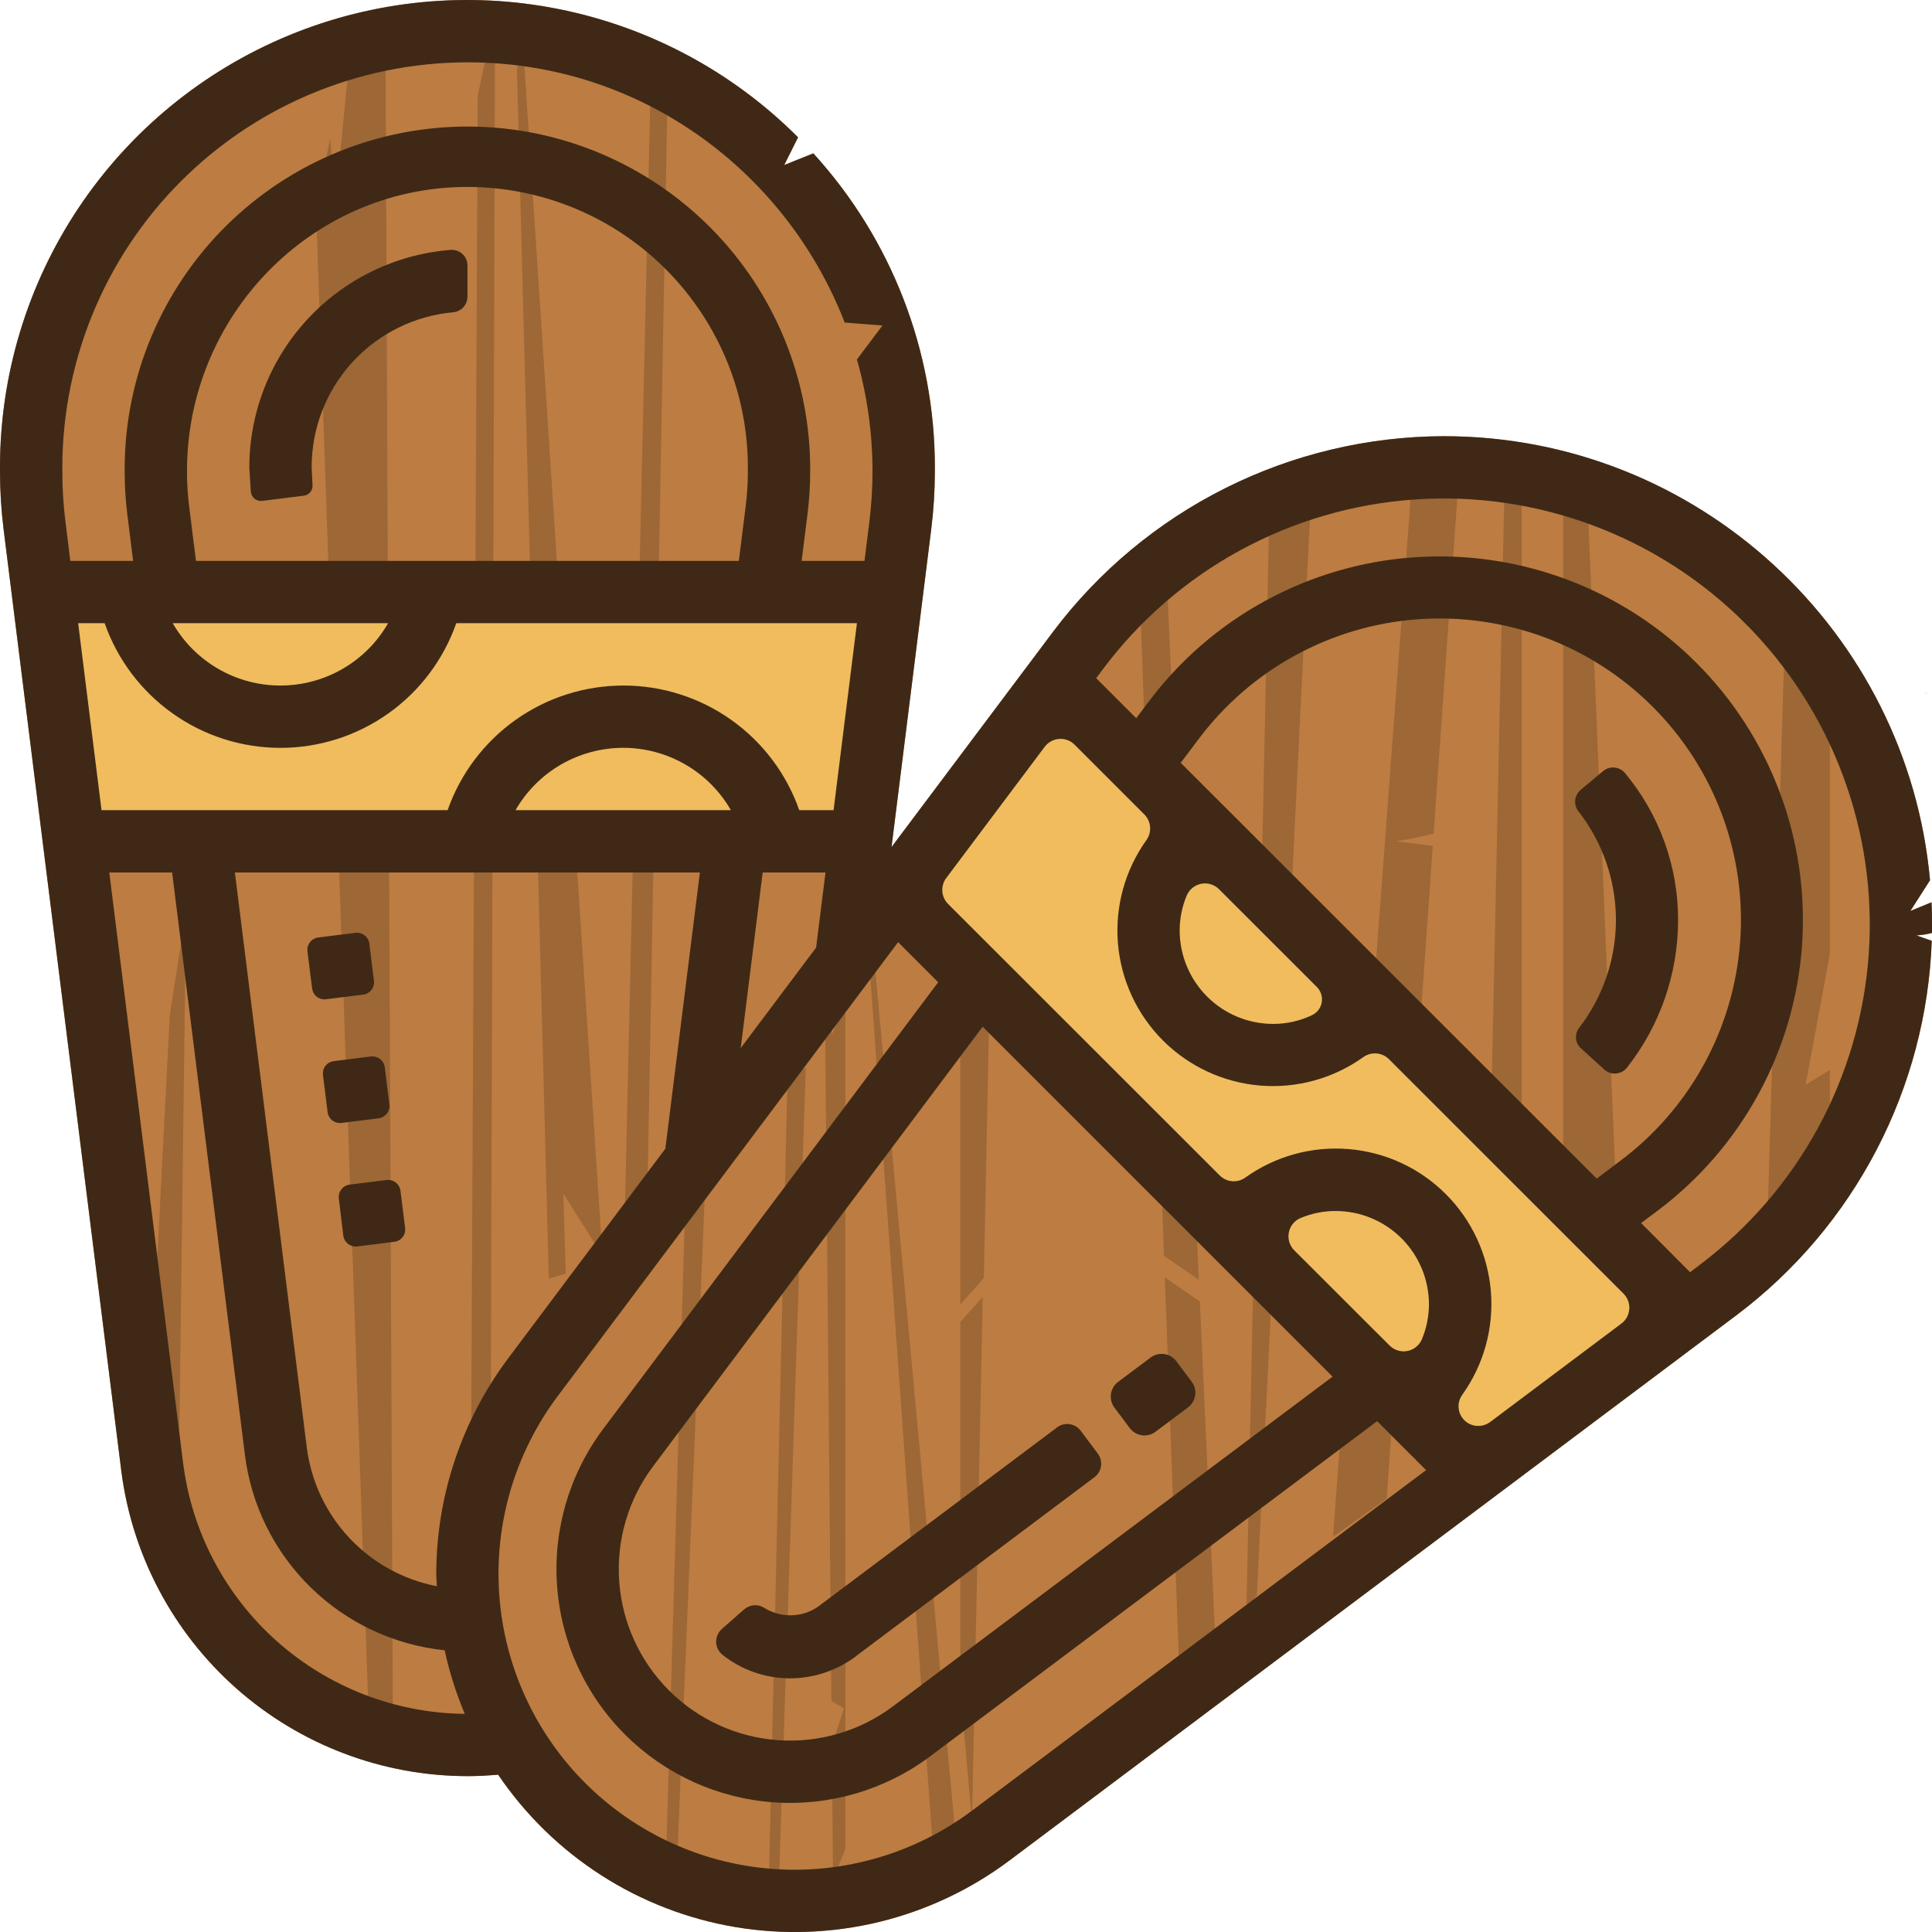 <svg width="42" height="42" viewBox="0 0 42 42" fill="none" xmlns="http://www.w3.org/2000/svg">
<g clip-path="url(#clip0)">
<path d="M41.661 20.335L41.996 20.451C41.939 22.037 41.528 23.59 40.795 24.998C40.062 26.405 39.023 27.631 37.756 28.587L21.948 40.442C21.105 41.074 20.142 41.529 19.118 41.778C18.094 42.028 17.029 42.066 15.99 41.892C14.95 41.718 13.957 41.334 13.07 40.765C12.183 40.195 11.421 39.452 10.829 38.579C10.607 38.598 10.384 38.611 10.161 38.611C8.314 38.608 6.53 37.932 5.145 36.71C3.76 35.487 2.868 33.801 2.636 31.968L0.078 11.508C0.026 11.089 3.34981e-05 10.668 1.2477e-06 10.246V10.161C-0.001 8.151 0.595 6.185 1.712 4.513C2.829 2.842 4.417 1.539 6.274 0.771C8.132 0.002 10.176 -0.197 12.148 0.197C14.119 0.591 15.929 1.562 17.349 2.985L17.048 3.587L17.681 3.333C19.383 5.2 20.325 7.635 20.323 10.161V10.246C20.322 10.667 20.296 11.088 20.244 11.506L19.381 18.413L22.897 13.727C23.888 12.412 25.171 11.345 26.643 10.609C28.116 9.872 29.74 9.487 31.387 9.484C36.914 9.484 41.469 13.732 41.957 19.137L41.529 19.805L41.989 19.616C41.997 19.776 42 19.936 42 20.098C42 20.16 42 20.221 42 20.282C41.889 20.311 41.776 20.328 41.661 20.335Z" fill="#BD7C41"/>
<path d="M14.937 24.786L15.377 24.637L14.7 40.944L14.485 40.225L14.937 24.786Z" fill="#9D6736"/>
<path d="M10.222 35.477L10.654 35.392L10.762 0.326L10.387 2.068L10.222 35.477Z" fill="#9D6736"/>
<path d="M12.246 25.945L12.298 27.688L11.931 27.799L11.238 1.514L11.361 0.853L13.096 27.294L12.246 25.945Z" fill="#9D6736"/>
<path d="M8.543 37.962L8.04 38.036L6.87 4.538L7.177 3.014L7.299 4.324L7.625 0.999L8.377 0.374L8.543 37.962Z" fill="#9D6736"/>
<path d="M14.139 2.104L14.527 1.153L14.04 27.791L13.548 27.931L14.139 2.104Z" fill="#9D6736"/>
<path d="M3.692 22.061L4.044 19.825L3.872 33.186L3.094 33.66L3.692 22.061Z" fill="#9D6736"/>
<path d="M17.121 23.385L17.516 23.217L16.909 41.648L16.716 40.836L17.121 23.385Z" fill="#9D6736"/>
<path d="M20.77 39.874L20.293 40.344L18.907 21.046L19.021 21.025L20.77 39.874Z" fill="#9D6736"/>
<path d="M18.378 40.199L18.11 40.846L18.084 37.956L18.346 37.138L18.074 36.973L17.936 22.096L18.074 22.073L18.082 22.499L18.267 22.04L18.377 22.023L18.378 40.199Z" fill="#9D6736"/>
<path d="M20.877 28.738L21.363 28.196L21.13 39.592L20.877 36.734V28.738Z" fill="#9D6736"/>
<path d="M21.582 18.19L21.388 27.783L20.877 28.359V18.391L21.582 18.19Z" fill="#9D6736"/>
<path d="M26.061 27.82L25.305 27.301L24.801 13.535L25.365 12.594L26.061 27.82Z" fill="#9D6736"/>
<path d="M26.42 35.665L25.629 36.116L25.323 27.771L26.083 28.293L26.42 35.665Z" fill="#9D6736"/>
<path d="M27.585 11.578L27.097 34.949L27.322 34.686L28.489 11.014L27.585 11.578Z" fill="#9D6736"/>
<path d="M31.166 18.121C30.895 18.191 30.62 18.248 30.343 18.29L31.147 18.388L30.145 32.579L28.979 33.407L30.672 10.751L31.688 10.713L31.166 18.121Z" fill="#9D6736"/>
<path d="M30.295 18.277L30.341 18.283C30.314 18.29 30.295 18.284 30.295 18.277Z" fill="#9D6736"/>
<path d="M41.862 15.052L41.89 15.096C41.867 15.072 41.856 15.056 41.862 15.052Z" fill="#9D6736"/>
<path d="M41.642 20.329L41.659 20.335C41.648 20.335 41.642 20.333 41.642 20.329Z" fill="#9D6736"/>
<path d="M14.214 6.591L14.257 6.613C14.226 6.604 14.212 6.597 14.214 6.591Z" fill="#9D6736"/>
<path d="M33.983 11.089V30.659L35.249 28.772L34.51 10.863L33.983 11.089Z" fill="#9D6736"/>
<path d="M32.704 10.713L32.253 31.789L33.08 29.681V10.789L32.704 10.713Z" fill="#9D6736"/>
<path d="M39.779 20.741L39.252 23.584L39.779 23.259V25.617L38.424 26.52L38.801 13.8L39.779 15.531V20.741Z" fill="#9D6736"/>
<path d="M20.253 20.253L31.037 31.037C31.287 31.287 31.618 31.438 31.969 31.463C32.321 31.488 32.67 31.385 32.952 31.173L35.226 29.468C35.394 29.342 35.533 29.181 35.634 28.997C35.734 28.812 35.794 28.609 35.809 28.399C35.824 28.19 35.793 27.98 35.72 27.783C35.646 27.587 35.532 27.408 35.383 27.26L24.033 15.904C23.884 15.755 23.706 15.64 23.509 15.567C23.313 15.493 23.103 15.463 22.893 15.478C22.684 15.493 22.48 15.553 22.296 15.653C22.112 15.754 21.951 15.893 21.825 16.061L20.117 18.338C19.906 18.62 19.803 18.969 19.828 19.321C19.853 19.673 20.004 20.003 20.253 20.253Z" fill="#F0BC5E"/>
<path d="M0.932 12.871H19.391L18.714 18.29H1.609L0.932 12.871Z" fill="#F0BC5E"/>
<path d="M42 20.281C42 20.22 42 20.159 42 20.097C42 19.935 42 19.775 41.989 19.615L41.529 19.804L41.957 19.136C41.469 13.732 36.914 9.482 31.387 9.482C29.74 9.487 28.116 9.872 26.643 10.609C25.17 11.346 23.888 12.414 22.897 13.729L19.381 18.415L20.244 11.508C20.296 11.089 20.322 10.668 20.323 10.245V10.161C20.325 7.635 19.383 5.2 17.681 3.334L17.048 3.588L17.349 2.986C15.929 1.562 14.119 0.592 12.148 0.198C10.177 -0.197 8.133 0.003 6.275 0.771C4.417 1.54 2.829 2.842 1.712 4.513C0.595 6.185 -0.001 8.15 8.63029e-07 10.161V10.245C0 10.667 0.026 11.087 0.078 11.505L2.636 31.969C2.868 33.803 3.76 35.488 5.145 36.711C6.53 37.934 8.314 38.61 10.161 38.612C10.384 38.612 10.607 38.6 10.829 38.58C11.421 39.453 12.183 40.197 13.07 40.766C13.957 41.336 14.95 41.719 15.99 41.894C17.029 42.068 18.094 42.029 19.118 41.78C20.142 41.53 21.105 41.076 21.948 40.443L37.754 28.588C39.022 27.633 40.06 26.407 40.793 24.999C41.527 23.592 41.937 22.038 41.994 20.453L41.661 20.335C41.776 20.328 41.889 20.31 42 20.281V20.281ZM1.423 11.34C1.377 10.977 1.355 10.611 1.355 10.245V10.161C1.356 8.965 1.601 7.783 2.073 6.684C2.546 5.586 3.237 4.596 4.105 3.773C4.973 2.951 5.998 2.313 7.12 1.9C8.242 1.486 9.436 1.305 10.63 1.367C14.186 1.552 17.141 3.86 18.363 7.012L19.184 7.076L18.629 7.814C18.853 8.605 18.967 9.423 18.968 10.245V10.245C18.967 10.611 18.945 10.975 18.9 11.338L18.793 12.193H17.427L17.555 11.17C17.593 10.863 17.613 10.555 17.613 10.245V10.245C17.619 9.267 17.431 8.297 17.062 7.391C16.692 6.484 16.148 5.66 15.46 4.964C14.772 4.268 13.954 3.715 13.052 3.335C12.15 2.955 11.182 2.757 10.204 2.751C9.225 2.746 8.255 2.933 7.349 3.303C6.443 3.672 5.618 4.216 4.922 4.904C4.226 5.592 3.673 6.41 3.293 7.312C2.913 8.214 2.715 9.182 2.71 10.161V10.245C2.709 10.557 2.729 10.868 2.767 11.177L2.894 12.193H1.528L1.423 11.34ZM4.26 12.193L4.112 11.008C4.08 10.755 4.064 10.5 4.065 10.245V10.236C4.065 6.883 6.744 4.098 10.1 4.064C11.104 4.054 12.096 4.293 12.987 4.759C13.877 5.225 14.638 5.904 15.203 6.736C15.309 6.891 15.408 7.052 15.499 7.217C15.998 8.118 16.259 9.131 16.258 10.161V10.245C16.258 10.498 16.242 10.75 16.211 11.001L16.062 12.193H4.26ZM8.437 13.548C8.201 13.96 7.86 14.302 7.449 14.54C7.038 14.778 6.571 14.903 6.096 14.903C5.621 14.903 5.155 14.778 4.744 14.54C4.333 14.302 3.992 13.96 3.755 13.548H8.437ZM1.699 13.548H2.275C2.553 14.34 3.07 15.026 3.755 15.511C4.439 15.997 5.258 16.258 6.097 16.258C6.936 16.258 7.755 15.997 8.44 15.511C9.124 15.026 9.641 14.34 9.919 13.548H18.629L18.121 17.612H17.375C17.097 16.82 16.58 16.134 15.896 15.649C15.211 15.163 14.392 14.903 13.553 14.903C12.714 14.903 11.895 15.163 11.21 15.649C10.526 16.134 10.009 16.82 9.731 17.612H2.207L1.699 13.548ZM17.946 18.967L17.752 20.514L17.742 20.599L16.102 22.785L16.58 18.967H17.946ZM15.889 17.612H11.207C11.444 17.201 11.784 16.858 12.196 16.62C12.607 16.383 13.073 16.257 13.548 16.257C14.023 16.257 14.489 16.383 14.9 16.62C15.311 16.858 15.652 17.201 15.889 17.612ZM3.98 31.801L2.376 18.967H3.742L5.325 31.633C5.463 32.727 5.968 33.741 6.756 34.511C7.545 35.282 8.57 35.762 9.667 35.876C9.769 36.349 9.915 36.812 10.104 37.258C8.596 37.242 7.144 36.681 6.018 35.678C4.892 34.675 4.168 33.297 3.98 31.801V31.801ZM9.484 34.209C9.484 34.302 9.494 34.391 9.497 34.483C8.768 34.343 8.102 33.975 7.594 33.433C7.086 32.891 6.762 32.202 6.669 31.465L5.106 18.967H15.215L14.464 24.972L11.042 29.536C10.034 30.886 9.487 32.524 9.484 34.209V34.209ZM21.136 39.358C19.896 40.288 18.363 40.74 16.817 40.63C15.272 40.521 13.818 39.857 12.722 38.761C11.626 37.666 10.963 36.212 10.853 34.666C10.744 33.12 11.196 31.587 12.126 30.348L19.524 20.482L20.395 21.353L13.113 31.064C12.379 32.043 12.023 33.253 12.11 34.473C12.197 35.693 12.72 36.84 13.585 37.705C14.45 38.57 15.598 39.094 16.817 39.181C18.037 39.267 19.248 38.911 20.226 38.177L29.938 30.895L31.002 31.959L21.136 39.358ZM21.362 22.32L28.969 29.927L19.412 37.094C18.695 37.632 17.807 37.893 16.913 37.83C16.018 37.766 15.176 37.382 14.542 36.747C13.908 36.113 13.524 35.271 13.461 34.377C13.397 33.482 13.659 32.594 14.197 31.877L21.362 22.32ZM30.914 29.107C30.887 29.173 30.845 29.231 30.79 29.277C30.736 29.323 30.671 29.354 30.601 29.368C30.531 29.383 30.459 29.38 30.39 29.359C30.322 29.339 30.26 29.302 30.209 29.251L28.136 27.181C28.085 27.13 28.048 27.068 28.028 27C28.008 26.931 28.004 26.859 28.019 26.789C28.033 26.72 28.064 26.654 28.11 26.599C28.156 26.545 28.214 26.502 28.281 26.476C28.519 26.377 28.774 26.326 29.032 26.326C29.571 26.326 30.088 26.54 30.469 26.921C30.85 27.302 31.064 27.819 31.064 28.358C31.063 28.615 31.012 28.869 30.914 29.107ZM35.249 28.772L32.395 30.913C32.312 30.975 32.209 31.005 32.106 30.998C32.002 30.991 31.905 30.946 31.832 30.873C31.792 30.833 31.761 30.786 31.739 30.734C31.718 30.682 31.707 30.626 31.707 30.57C31.709 30.478 31.738 30.39 31.792 30.316C32.257 29.664 32.476 28.869 32.41 28.071C32.344 27.273 31.997 26.525 31.431 25.959C30.865 25.392 30.116 25.046 29.319 24.98C28.521 24.914 27.725 25.133 27.074 25.598C26.991 25.658 26.889 25.687 26.787 25.679C26.685 25.671 26.589 25.627 26.517 25.554L20.61 19.651C20.537 19.578 20.493 19.481 20.485 19.377C20.478 19.274 20.508 19.171 20.57 19.088L22.711 16.235C22.748 16.185 22.795 16.144 22.849 16.115C22.904 16.085 22.963 16.068 23.025 16.063C23.087 16.059 23.148 16.068 23.206 16.089C23.264 16.111 23.316 16.145 23.36 16.188L24.878 17.706C24.95 17.779 24.994 17.875 25.002 17.977C25.01 18.079 24.981 18.181 24.921 18.264C24.456 18.915 24.237 19.71 24.303 20.508C24.369 21.305 24.716 22.053 25.281 22.619C25.847 23.185 26.595 23.532 27.393 23.599C28.191 23.665 28.986 23.446 29.637 22.981C29.72 22.921 29.822 22.893 29.924 22.901C30.026 22.909 30.122 22.953 30.194 23.025L35.294 28.123C35.337 28.167 35.371 28.219 35.393 28.277C35.415 28.335 35.424 28.396 35.42 28.458C35.415 28.519 35.398 28.579 35.369 28.633C35.339 28.688 35.299 28.735 35.249 28.772V28.772ZM25.795 19.475C25.822 19.409 25.864 19.351 25.919 19.305C25.974 19.259 26.039 19.228 26.109 19.213C26.179 19.199 26.251 19.202 26.32 19.223C26.388 19.243 26.45 19.28 26.501 19.331L28.629 21.458C28.672 21.502 28.704 21.555 28.722 21.613C28.74 21.671 28.744 21.733 28.733 21.793C28.722 21.853 28.697 21.91 28.66 21.958C28.622 22.006 28.574 22.045 28.518 22.071C28.256 22.195 27.968 22.259 27.678 22.259C27.139 22.259 26.622 22.045 26.241 21.664C25.86 21.283 25.645 20.766 25.645 20.227C25.645 19.969 25.697 19.714 25.795 19.475V19.475ZM25.668 16.583L26.051 16.075C26.613 15.322 27.331 14.7 28.154 14.249C28.979 13.798 29.89 13.53 30.826 13.462C31.763 13.395 32.704 13.53 33.584 13.857C34.464 14.185 35.263 14.699 35.927 15.363C36.592 16.027 37.105 16.826 37.434 17.706C37.762 18.586 37.897 19.526 37.83 20.463C37.762 21.4 37.495 22.311 37.044 23.135C36.594 23.959 35.971 24.677 35.219 25.239L34.711 25.622L25.668 16.583ZM36.941 27.506L36.741 27.657L35.676 26.588L36.032 26.322C36.938 25.642 37.687 24.776 38.229 23.782C38.771 22.788 39.093 21.689 39.174 20.559C39.254 19.43 39.091 18.296 38.695 17.235C38.299 16.174 37.68 15.211 36.879 14.41C36.078 13.61 35.115 12.99 34.054 12.595C32.993 12.199 31.86 12.035 30.73 12.116C29.601 12.196 28.502 12.518 27.508 13.06C26.513 13.602 25.647 14.352 24.968 15.258L24.701 15.613L23.83 14.743L23.981 14.541C24.776 13.48 25.791 12.601 26.956 11.966C28.121 11.331 29.408 10.954 30.732 10.86C32.055 10.765 33.383 10.957 34.626 11.421C35.869 11.884 36.998 12.61 37.936 13.548C38.874 14.486 39.599 15.615 40.063 16.858C40.527 18.101 40.718 19.43 40.624 20.753C40.53 22.076 40.152 23.364 39.517 24.529C38.881 25.693 38.003 26.708 36.941 27.504V27.506Z" fill="#3F2916"/>
<path d="M24.307 30.041L25.013 29.512C25.098 29.449 25.204 29.422 25.309 29.436C25.414 29.451 25.508 29.507 25.572 29.592L25.906 30.037C25.938 30.079 25.961 30.127 25.974 30.178C25.987 30.229 25.99 30.281 25.982 30.333C25.975 30.385 25.957 30.435 25.93 30.48C25.903 30.525 25.868 30.565 25.826 30.596L25.12 31.125C25.078 31.157 25.03 31.18 24.979 31.193C24.929 31.206 24.876 31.209 24.824 31.202C24.772 31.194 24.722 31.177 24.677 31.15C24.632 31.123 24.592 31.088 24.561 31.046L24.227 30.601C24.164 30.516 24.137 30.41 24.151 30.305C24.166 30.2 24.222 30.105 24.307 30.041V30.041Z" fill="#3F2916"/>
<path d="M18.599 36.01L23.791 32.114C23.83 32.086 23.863 32.049 23.887 32.008C23.912 31.966 23.928 31.92 23.935 31.872C23.942 31.824 23.939 31.775 23.927 31.729C23.915 31.682 23.894 31.638 23.865 31.599L23.494 31.104C23.465 31.066 23.429 31.033 23.387 31.008C23.346 30.983 23.3 30.967 23.252 30.96C23.204 30.953 23.155 30.956 23.108 30.968C23.061 30.98 23.017 31.002 22.979 31.031L17.786 34.926C17.615 35.045 17.413 35.111 17.205 35.115C16.997 35.12 16.792 35.064 16.616 34.954C16.549 34.911 16.47 34.891 16.39 34.897C16.311 34.903 16.236 34.935 16.176 34.987L15.695 35.41C15.655 35.445 15.623 35.489 15.601 35.538C15.579 35.587 15.568 35.64 15.568 35.693C15.569 35.747 15.582 35.8 15.605 35.848C15.629 35.896 15.662 35.939 15.704 35.972C16.123 36.305 16.642 36.486 17.177 36.486C17.69 36.484 18.188 36.318 18.599 36.013V36.01Z" fill="#3F2916"/>
<path d="M34.353 17.179C34.29 17.236 34.251 17.316 34.243 17.4C34.236 17.485 34.261 17.57 34.313 17.637C34.839 18.309 35.126 19.136 35.129 19.989C35.131 20.842 34.849 21.671 34.328 22.345C34.277 22.412 34.254 22.495 34.262 22.578C34.27 22.661 34.309 22.738 34.372 22.793L34.88 23.254C34.914 23.284 34.954 23.307 34.998 23.322C35.041 23.336 35.088 23.341 35.133 23.337C35.179 23.333 35.223 23.32 35.264 23.298C35.304 23.276 35.34 23.247 35.368 23.211C36.089 22.295 36.48 21.165 36.48 20C36.482 18.834 36.074 17.704 35.328 16.808C35.271 16.739 35.189 16.695 35.099 16.686C35.01 16.677 34.921 16.704 34.852 16.761L34.353 17.179Z" fill="#3F2916"/>
<path d="M5.699 10.889L6.605 10.776C6.66 10.769 6.71 10.742 6.745 10.699C6.78 10.657 6.798 10.602 6.794 10.547L6.775 10.161C6.773 9.315 7.089 8.5 7.659 7.875C8.23 7.251 9.014 6.863 9.856 6.788C9.94 6.78 10.018 6.74 10.075 6.678C10.131 6.615 10.162 6.533 10.162 6.449V5.772C10.162 5.725 10.152 5.678 10.134 5.635C10.115 5.592 10.087 5.553 10.052 5.521C10.018 5.489 9.977 5.465 9.932 5.45C9.888 5.435 9.84 5.429 9.794 5.433C8.604 5.527 7.493 6.066 6.682 6.942C5.872 7.818 5.421 8.968 5.42 10.161L5.452 10.684C5.454 10.714 5.462 10.743 5.476 10.77C5.489 10.796 5.508 10.82 5.531 10.839C5.554 10.859 5.581 10.873 5.61 10.881C5.638 10.89 5.669 10.892 5.699 10.889Z" fill="#3F2916"/>
<path d="M6.92 20.38L7.727 20.279C7.798 20.27 7.87 20.29 7.927 20.334C7.983 20.378 8.02 20.442 8.029 20.513L8.129 21.321C8.134 21.356 8.131 21.392 8.121 21.426C8.112 21.461 8.096 21.493 8.074 21.521C8.052 21.549 8.025 21.572 7.994 21.59C7.963 21.607 7.929 21.618 7.894 21.622L7.087 21.723C7.052 21.728 7.016 21.725 6.982 21.716C6.947 21.707 6.915 21.691 6.887 21.669C6.859 21.647 6.836 21.62 6.818 21.589C6.801 21.558 6.79 21.524 6.785 21.489L6.684 20.682C6.679 20.646 6.682 20.61 6.691 20.576C6.701 20.542 6.717 20.51 6.739 20.482C6.761 20.453 6.788 20.43 6.819 20.413C6.85 20.395 6.885 20.384 6.92 20.38Z" fill="#3F2916"/>
<path d="M7.597 25.753L8.404 25.652C8.475 25.643 8.547 25.663 8.604 25.707C8.66 25.751 8.697 25.816 8.706 25.887L8.807 26.695C8.811 26.73 8.809 26.765 8.799 26.8C8.79 26.834 8.774 26.866 8.752 26.894C8.73 26.922 8.703 26.945 8.672 26.963C8.642 26.98 8.607 26.992 8.572 26.996L7.764 27.097C7.693 27.105 7.622 27.085 7.565 27.041C7.509 26.997 7.472 26.932 7.463 26.861L7.366 26.055C7.357 25.985 7.377 25.913 7.42 25.857C7.463 25.8 7.526 25.763 7.597 25.753V25.753Z" fill="#3F2916"/>
<path d="M7.255 23.068L8.062 22.967C8.133 22.958 8.205 22.978 8.262 23.022C8.319 23.066 8.355 23.13 8.365 23.201L8.465 24.009C8.474 24.08 8.454 24.152 8.41 24.209C8.366 24.265 8.302 24.302 8.231 24.311L7.423 24.412C7.352 24.42 7.28 24.401 7.224 24.357C7.167 24.313 7.13 24.248 7.122 24.177L7.021 23.371C7.016 23.335 7.019 23.3 7.028 23.265C7.037 23.231 7.053 23.199 7.075 23.171C7.097 23.142 7.124 23.119 7.155 23.101C7.186 23.084 7.22 23.072 7.255 23.068V23.068Z" fill="#3F2916"/>
</g>
<defs>
<clipPath id="clip0">
<rect width="42" height="42" fill="white"/>
</clipPath>
</defs>
</svg>
